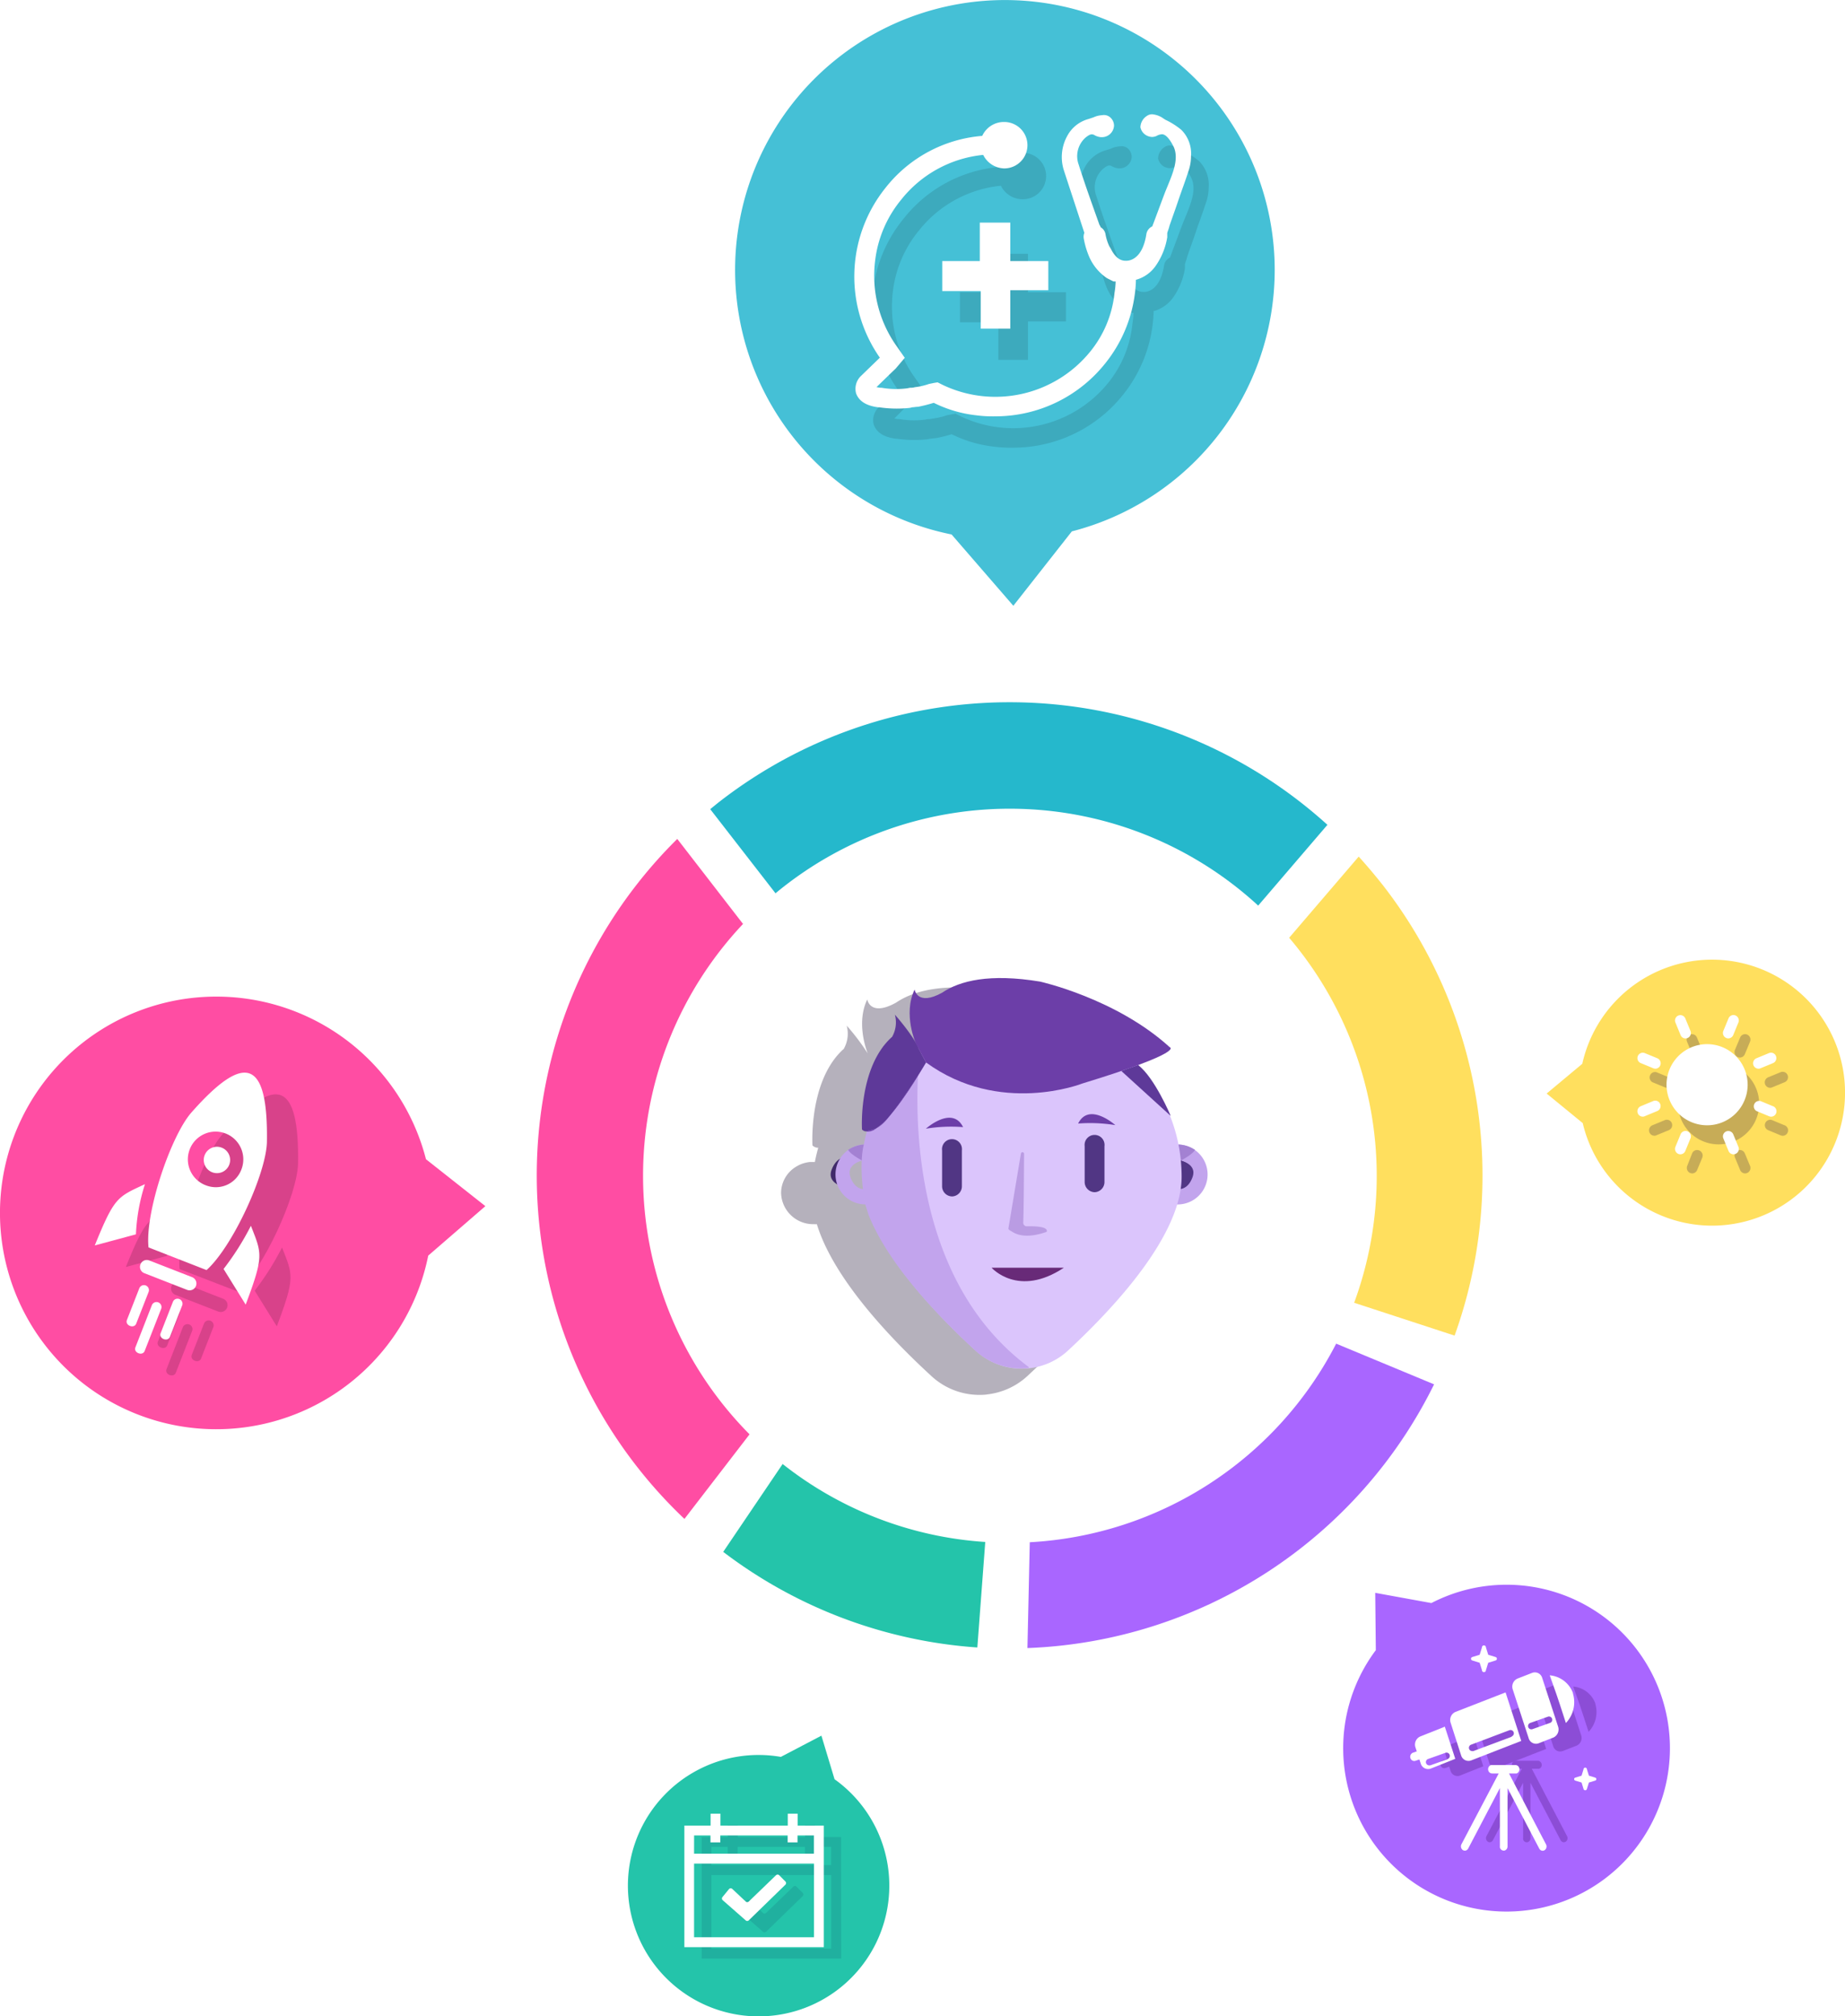 <svg class="width-80 svg--center" viewBox="0 0 465.83 508.9" xmlns="http://www.w3.org/2000/svg"><defs><style type="text/css">
<!--/*-->/* &gt;&lt;!--*/
.\35 2d8348e-012f-4d43-9c2d-ef4cc77cb2d2{fill:#513684;}.a66fcd6c-8347-483d-aa59-144aa31eb59b{fill:#a966ff;}.\33 ea23cee-e360-4a7b-8c7c-536cc1348db4{fill:#ffdf5e;}.a0229a05-89e4-4a21-ae93-ed483eb930b7{fill:#24c4aa;}.\31 96545b9-4bcc-4ddb-b797-06bc329ed29e{fill:#45c0d6;}.\38 778c062-daf7-4750-bf8e-eadd5dcc39cc{fill:#ff4da3;}.af15cbfc-96e5-4fbd-9423-66b1175e052b{opacity:0.58;}.\37 d150e5c-6cf4-4967-a515-eb5fe2454e0e{fill:#3799ab;}.c67140a0-1f51-41ac-8b86-a527e8dd4378{fill:#fff;}.d7313fc9-fa5c-42a9-8f3f-a13bb11ed7d8{opacity:0.17;}.fd854451-dc59-47c8-abc2-31ab68b4efce{fill:#0c506b;}.\37 d5b9191-3bf7-43c8-86ef-d80b2a2c38a1{opacity:0.37;}.\32 adad8fb-d833-4d0b-acf2-fae97487976b{fill:#942d5f;}.f5aed083-1504-445b-9b4b-7a5dfc406325{opacity:0.36;}.\36 24c142b-823c-4abe-a05b-543097fb2698{fill:#5a228c;}.\39 aceae16-0706-404a-872d-60f6dbdc4b79{opacity:0.52;}.\36 8833130-0731-42a0-944b-6f7ad32a7d8a{fill:#947c51;}.c506c41f-515d-4a0d-a7a3-e933836a4a06{fill:#25b8cc;}.\30 83db380-ff31-4b4f-93b8-33e85e889786{fill:#211535;opacity:0.33;}.\39 b09570b-fbc9-40da-8ea1-f635de67b92b{fill:#c2a4ed;}.c4753bb4-8b3a-4916-805e-e6b447e33bfb{fill:#a381d2;}.\33 8bc613d-673b-4cc3-b395-6837e24bad74{fill:none;}.\39 db70580-a8ff-493c-809e-ff5de1fa1841{fill:#dbc5fc;}.\33 e0e9682-ce22-4464-9e06-442ce24e360a,.\39 20062ad-e2a1-4dbd-b549-6908ed08dae3{fill:#6c3ea8;}.\30 ad13cf0-2787-4b21-93ac-9eb17b01b62a{fill:#682a78;}.\39 56cb5b6-1a5e-4251-9f43-a6d2d2dba366{fill:#5e3999;}.\39 20062ad-e2a1-4dbd-b549-6908ed08dae3{opacity:0.3;}.f452e88f-9ee5-46ef-9744-861906ccbb73{fill:#29144d;opacity:0;}

/*--&gt;&lt;!*/
</style></defs><title></title><g data-name="profil-utilisateur-orientoi" id="ae2e3400-2c4f-4f0d-ad17-96758f5f6e7e"><g data-name="orientoi-profil" id="b832ee91-8c7a-4695-b3c7-483ad643fb52"><path class="52d8348e-012f-4d43-9c2d-ef4cc77cb2d2" d="M214.44,292s-3-.63-4.46,3.25a3.28,3.28,0,0,0-.25,1.34,2.52,2.52,0,0,0,.11.61c.59,1.6,3.33,2.18,4.19,2.33-.86-.15-3.6-.73-4.19-2.33.7,2.23,4.47,2.77,4.47,2.77l0-2.74v0l.08-4.44Z"></path><path class="a66fcd6c-8347-483d-aa59-144aa31eb59b" d="M348.23,467.11a41.25,41.25,0,1,0,13.17-62.47l-14.18-2.58.15,14.47A41.25,41.25,0,0,0,348.23,467.11Z"></path><path class="3ea23cee-e360-4a7b-8c7c-536cc1348db4" d="M431.6,309.37a33.57,33.57,0,1,0-32.1-40.85l-9,7.51,9.11,7.46A33.58,33.58,0,0,0,431.6,309.37Z"></path><path class="a0229a05-89e4-4a21-ae93-ed483eb930b7" d="M161.45,462.41a33,33,0,1,0,49.26-13.3l-3.32-11-10.24,5.36A33,33,0,0,0,161.45,462.41Z"></path><path class="196545b9-4bcc-4ddb-b797-06bc329ed29e" d="M321.84,68.12a68.12,68.12,0,1,0-81.58,66.79l15.59,18,14.77-18.78A68.15,68.15,0,0,0,321.84,68.12Z"></path><path class="8778c062-daf7-4750-bf8e-eadd5dcc39cc" d="M54.6,251.56a54.6,54.6,0,1,0,53.52,65.38l14.43-12.49-15-11.84A54.63,54.63,0,0,0,54.6,251.56Z"></path><g class="af15cbfc-96e5-4fbd-9423-66b1175e052b"><polygon class="7d150e5c-6cf4-4967-a515-eb5fe2454e0e" points="259.55 90.83 259.55 81.13 269.14 81.13 269.14 73.77 259.55 73.77 259.55 64.06 251.85 64.06 251.85 73.77 242.37 73.77 242.37 81.35 252.07 81.35 252.07 90.83 259.55 90.83"></polygon><path class="7d150e5c-6cf4-4967-a515-eb5fe2454e0e" d="M302.75,40.67a18.62,18.62,0,0,0-4.09-2.59c-.13-.14-.27-.14-.41-.27a5.61,5.61,0,0,0-2.86-1.09,2.26,2.26,0,0,0-1.36.41A3.52,3.52,0,0,0,292.4,40a3,3,0,0,0,1.77,2.18,3.35,3.35,0,0,0,1.09.27,2.79,2.79,0,0,0,1.5-.41,3.12,3.12,0,0,1,1.09-.27c.95,0,2,1.22,3,3.27,1.23,2.86-.13,6.26-1.36,9.26l-.82,2c-1.09,2.86-2.18,5.86-3.27,8.72a2.61,2.61,0,0,0-1.49,2c-1,6.13-4.09,6.67-5,6.67h-.28c-1.5,0-2.72-1.09-3.67-3l-.41-.68a12.56,12.56,0,0,1-1-3,2.39,2.39,0,0,0-1.22-1.78,1,1,0,0,0-.28-.54c-1.49-4.22-3.54-9.81-5.31-15.39a6.22,6.22,0,0,1,1.91-6.81c.54-.41,1.09-.82,1.63-.69.28,0,.41.14.68.28a4.16,4.16,0,0,0,1.37.41h.13a3.06,3.06,0,0,0,3.27-2.86,2.8,2.8,0,0,0-.81-2,2.4,2.4,0,0,0-2.18-.68,5.57,5.57,0,0,0-2.18.55l-1.23.4a8.67,8.67,0,0,0-5.45,4.36,11.11,11.11,0,0,0-.82,8.59c1.64,5,3.41,10.35,5.18,15.8a2.73,2.73,0,0,0-.14,1.5,22.57,22.57,0,0,0,1.23,4.22A12.54,12.54,0,0,0,284,78.13l1.64.82h.54a19.9,19.9,0,0,1-.27,2.86,28.1,28.1,0,0,1-6.13,14.85,30.82,30.82,0,0,1-37.19,8.44l-1.36-.68-.82.14-1.36.27a16.92,16.92,0,0,1-3.54.82,4,4,0,0,1-1.23.13l-.68.14a21.38,21.38,0,0,1-6.54-.14h-.27c-.41,0-.68-.13-1-.13l3.81-3.82,1-1,2.32-2.73-2-2.86a30.65,30.65,0,0,1-5.45-21.93,29.59,29.59,0,0,1,6.54-15.12,30.22,30.22,0,0,1,20.7-11.31,6.11,6.11,0,0,0,5.31,3.41,5.86,5.86,0,1,0,0-11.71,6,6,0,0,0-5.45,3.54A34.6,34.6,0,0,0,228,55.38,35,35,0,0,0,220.47,73a35.38,35.38,0,0,0,6.13,25.2l-.41.41-4.35,4.23a4.43,4.43,0,0,0-1.23,4.35c.68,1.91,2.45,3.14,5.58,3.55h.28a30.42,30.42,0,0,0,7.76.13l.55-.13c.41,0,.95-.14,1.49-.14,1.37-.27,2.59-.55,4-1h0a31.94,31.94,0,0,0,10.62,3.13,32.43,32.43,0,0,0,5,.27,35.42,35.42,0,0,0,27.65-13.35A35,35,0,0,0,291,82.08a32.63,32.63,0,0,0,.27-3.54,9,9,0,0,0,4.9-3.41,17.54,17.54,0,0,0,3-7.35V66.69c.13-.55.41-1.09.54-1.77.68-2.05,1.5-4.23,2.18-6.27.82-2.45,1.77-4.9,2.59-7.49a11.15,11.15,0,0,0,.68-3.82A8.45,8.45,0,0,0,302.75,40.67Z"></path></g><polygon class="c67140a0-1f51-41ac-8b86-a527e8dd4378" points="255.08 82.96 255.08 73.26 264.68 73.26 264.68 65.9 255.08 65.9 255.08 56.19 247.38 56.19 247.38 65.9 237.9 65.9 237.9 73.48 247.61 73.48 247.61 82.96 255.08 82.96"></polygon><path class="c67140a0-1f51-41ac-8b86-a527e8dd4378" d="M298.29,32.8a18.85,18.85,0,0,0-4.09-2.59c-.14-.14-.27-.14-.41-.27a5.68,5.68,0,0,0-2.86-1.09,2.24,2.24,0,0,0-1.36.41,3.53,3.53,0,0,0-1.64,2.86,3.06,3.06,0,0,0,1.77,2.18,3.35,3.35,0,0,0,1.09.27,2.76,2.76,0,0,0,1.5-.41,3.12,3.12,0,0,1,1.09-.27c.95,0,2,1.22,3,3.27,1.22,2.86-.14,6.26-1.36,9.26l-.82,2c-1.09,2.86-2.18,5.86-3.27,8.72a2.63,2.63,0,0,0-1.5,2c-.95,6.13-4.09,6.68-5,6.68h-.27c-1.5,0-2.73-1.09-3.68-3l-.41-.68a12.17,12.17,0,0,1-.95-3,2.43,2.43,0,0,0-1.23-1.77,1,1,0,0,0-.27-.54c-1.5-4.22-3.54-9.81-5.31-15.39a6.24,6.24,0,0,1,1.9-6.82c.55-.4,1.09-.81,1.64-.68.27,0,.41.14.68.28a4.17,4.17,0,0,0,1.36.4H278a3.07,3.07,0,0,0,3.27-2.86,2.77,2.77,0,0,0-.82-2,2.39,2.39,0,0,0-2.18-.68,5.74,5.74,0,0,0-2.18.54l-1.22.41a8.65,8.65,0,0,0-5.45,4.36,11,11,0,0,0-.82,8.58c1.63,5,3.4,10.36,5.18,15.81a2.6,2.6,0,0,0-.14,1.49,21.25,21.25,0,0,0,1.23,4.23,12.54,12.54,0,0,0,4.63,5.72l1.63.82h.55a19.92,19.92,0,0,1-.28,2.86,27.91,27.91,0,0,1-6.13,14.84,30.85,30.85,0,0,1-37.18,8.45l-1.37-.68-.81.13-1.37.28a16,16,0,0,1-3.54.81,3.64,3.64,0,0,1-1.22.14l-.68.14a21.38,21.38,0,0,1-6.54-.14h-.28c-.4,0-.68-.14-1-.14L225.13,94l1-.95,2.31-2.73-2-2.86a30.71,30.71,0,0,1-5.45-21.93,29.68,29.68,0,0,1,6.54-15.12,30.22,30.22,0,0,1,20.71-11.31,6.09,6.09,0,0,0,5.31,3.41,5.86,5.86,0,0,0,0-11.72A6,6,0,0,0,248,34.3,34.59,34.59,0,0,0,223.5,47.51a35.75,35.75,0,0,0-1.36,42.77l-.41.41-4.36,4.22a4.47,4.47,0,0,0-1.23,4.36c.69,1.91,2.46,3.14,5.59,3.54H222a30.08,30.08,0,0,0,7.77.14l.54-.14c.41,0,.95-.13,1.5-.13a40.51,40.51,0,0,0,3.95-1h0a31.85,31.85,0,0,0,10.63,3.14,32.36,32.36,0,0,0,5,.27,35.45,35.45,0,0,0,27.65-13.35,35.09,35.09,0,0,0,7.49-17.57,30.29,30.29,0,0,0,.27-3.54,9,9,0,0,0,4.91-3.41,17.53,17.53,0,0,0,3-7.35V58.82c.14-.55.41-1.09.55-1.78.68-2,1.5-4.22,2.18-6.26.82-2.45,1.77-4.91,2.59-7.49a11.44,11.44,0,0,0,.68-3.82A8.48,8.48,0,0,0,298.29,32.8Z"></path><g class="d7313fc9-fa5c-42a9-8f3f-a13bb11ed7d8"><path class="fd854451-dc59-47c8-abc2-31ab68b4efce" d="M192.64,487.61a.57.57,0,0,0,.78,0l9.25-9a.56.56,0,0,0,0-.81l-1.57-1.58a.57.57,0,0,0-.8,0l-6.87,6.63a.57.57,0,0,1-.79,0l-3.39-3.18a.57.57,0,0,0-.83.06l-1.64,2a.58.58,0,0,0,.06.8Z"></path><path class="fd854451-dc59-47c8-abc2-31ab68b4efce" d="M212.36,463.69h-6.61v-3h-2.49v3h-17v-3h-2.49v3h-6.62v30.68h35.24Zm-32.75,2.49h4.13v1.74h2.49v-1.74h17v1.74h2.49v-1.74h4.13v4.61H179.61Zm30.27,25.7H179.61v-18.6h30.27Z"></path></g><path class="c67140a0-1f51-41ac-8b86-a527e8dd4378" d="M188.27,484.73a.57.57,0,0,0,.78,0l9.25-9a.57.57,0,0,0,0-.81l-1.57-1.58a.57.57,0,0,0-.8,0l-6.87,6.63a.57.57,0,0,1-.79,0l-3.39-3.18a.57.57,0,0,0-.83.06l-1.64,2a.57.57,0,0,0,.06.79Z"></path><path class="c67140a0-1f51-41ac-8b86-a527e8dd4378" d="M208,460.81h-6.61v-3h-2.49v3h-17v-3h-2.49v3h-6.62v30.68H208Zm-32.75,2.49h4.13v1.75h2.49V463.3h17v1.75h2.49V463.3h4.13v4.61H175.24ZM205.51,489H175.24V470.4h30.27Z"></path><g class="7d5b9191-3bf7-43c8-86ef-d80b2a2c38a1"><path class="2adad8fb-d833-4d0b-acf2-fae97487976b" d="M46.2,334.94a1.26,1.26,0,0,1,2.34.91L44.39,346.5c-.54,1.37-2.88.46-2.34-.92Z"></path><path class="2adad8fb-d833-4d0b-acf2-fae97487976b" d="M43,330.67a1.26,1.26,0,0,1,2.34.91l-3.12,8c-.54,1.37-2.88.45-2.35-.92Z"></path><path class="2adad8fb-d833-4d0b-acf2-fae97487976b" d="M51.55,334a1.26,1.26,0,0,1,2.34.91l-3.12,8c-.54,1.37-2.89.45-2.35-.92Z"></path><path class="2adad8fb-d833-4d0b-acf2-fae97487976b" d="M42.18,317l-10.4,2.81c5-12.31,5.71-12.21,12.68-15.47A47.75,47.75,0,0,0,42.18,317Z"></path><path class="2adad8fb-d833-4d0b-acf2-fae97487976b" d="M64.31,325.79l5.58,9c4.67-12.44,4.07-12.85,1.32-19.9A69.19,69.19,0,0,1,64.31,325.79Z"></path><path class="2adad8fb-d833-4d0b-acf2-fae97487976b" d="M57.34,330.06h0a1.73,1.73,0,0,1-2.23,1l-10.8-4.21a1.72,1.72,0,0,1-1-2.23h0a1.71,1.71,0,0,1,2.23-1l10.79,4.21A1.73,1.73,0,0,1,57.34,330.06Z"></path><path class="2adad8fb-d833-4d0b-acf2-fae97487976b" d="M75.25,293.79c.34-20.81-5.49-22.9-19.11-7.45-5.15,5.91-11.71,25.17-10.79,34L60,326C66.72,320,75,301.63,75.25,293.79Z"></path><path class="2adad8fb-d833-4d0b-acf2-fae97487976b" d="M65.74,299.44a3.33,3.33,0,1,1-1.9-4.32A3.34,3.34,0,0,1,65.74,299.44Z"></path></g><path class="c67140a0-1f51-41ac-8b86-a527e8dd4378" d="M38.34,329.46a1.26,1.26,0,0,1,2.35.92L36.53,341c-.53,1.38-2.88.46-2.34-.91Z"></path><path class="c67140a0-1f51-41ac-8b86-a527e8dd4378" d="M35.17,325.19a1.26,1.26,0,0,1,2.35.92l-3.13,8c-.54,1.37-2.88.46-2.35-.91Z"></path><path class="c67140a0-1f51-41ac-8b86-a527e8dd4378" d="M43.69,328.52a1.26,1.26,0,0,1,2.34.91l-3.12,8c-.54,1.38-2.89.46-2.35-.91Z"></path><path class="c67140a0-1f51-41ac-8b86-a527e8dd4378" d="M34.32,311.57l-10.39,2.8c5-12.31,5.7-12.2,12.67-15.47A47.89,47.89,0,0,0,34.32,311.57Z"></path><path class="c67140a0-1f51-41ac-8b86-a527e8dd4378" d="M56.45,320.31l5.58,9c4.67-12.43,4.07-12.84,1.32-19.9A68.72,68.72,0,0,1,56.45,320.31Z"></path><path class="c67140a0-1f51-41ac-8b86-a527e8dd4378" d="M49.48,324.59h0a1.72,1.72,0,0,1-2.23,1l-10.79-4.21a1.7,1.7,0,0,1-1-2.22h0a1.71,1.71,0,0,1,2.23-1l10.79,4.21A1.72,1.72,0,0,1,49.48,324.59Z"></path><path class="c67140a0-1f51-41ac-8b86-a527e8dd4378" d="M67.39,288.32c.34-20.81-5.49-22.91-19.11-7.45-5.15,5.91-11.71,25.17-10.78,34l14.65,5.72C58.86,314.56,67.18,296.16,67.39,288.32ZM52.1,299.24a7,7,0,1,1,8.83-4A6.88,6.88,0,0,1,52.1,299.24Z"></path><path class="c67140a0-1f51-41ac-8b86-a527e8dd4378" d="M57.88,294a3.33,3.33,0,1,1-1.9-4.31A3.33,3.33,0,0,1,57.88,294Z"></path><g class="f5aed083-1504-445b-9b4b-7a5dfc406325"><path class="624c142b-823c-4abe-a05b-543097fb2698" d="M386.75,446.47h1.56a.77.77,0,0,0,.25,0,1,1,0,0,0,.66-1.26,1,1,0,0,0-.91-.76h-5.62a.73.73,0,0,0-.25,0,1,1,0,0,0-.66,1.26,1,1,0,0,0,.91.76h1.55l-8.93,17a1.11,1.11,0,0,0,.15,1.24.88.88,0,0,0,1.32,0,.78.78,0,0,0,.16-.21l7.62-14.5v14a1.24,1.24,0,0,0,0,.27.93.93,0,0,0,1.15.72,1,1,0,0,0,.7-1V450l7.62,14.5a1,1,0,0,0,.15.21.89.89,0,0,0,1.33,0,1.11,1.11,0,0,0,.14-1.24Z"></path><path class="624c142b-823c-4abe-a05b-543097fb2698" d="M402.76,430l-.19.09,0,0,.24-.07a6.55,6.55,0,0,0-5.6-4.31l1.62,4.56.81,2.43,1.45,4.45A7.28,7.28,0,0,0,402.76,430Z"></path><path class="624c142b-823c-4abe-a05b-543097fb2698" d="M386.62,429.82l-12,4.69a2.11,2.11,0,0,0-1.14,2.62l2.51,7.76a1.83,1.83,0,0,0,2.39,1.25l12-4.68Z"></path><path class="624c142b-823c-4abe-a05b-543097fb2698" d="M399.21,438l-3.76-11.64a1.83,1.83,0,0,0-2.39-1.25l-3.53,1.38a2.1,2.1,0,0,0-1.14,2.62l3.76,11.64a1.83,1.83,0,0,0,2.39,1.25l3.53-1.37A2.11,2.11,0,0,0,399.21,438Z"></path><path class="624c142b-823c-4abe-a05b-543097fb2698" d="M372.05,438l-5.9,2.35A2.13,2.13,0,0,0,365,443l.32,1-1,.33a1.06,1.06,0,0,0-.57,1.31.92.92,0,0,0,1.2.63l.95-.33.32,1a1.83,1.83,0,0,0,2.39,1.25l5.89-2.35Z"></path></g><path class="c67140a0-1f51-41ac-8b86-a527e8dd4378" d="M381,447.66h1.64l.26,0a1.11,1.11,0,0,0,.69-1.33,1,1,0,0,0-.95-.8h-5.92a.78.78,0,0,0-.26,0,1.1,1.1,0,0,0-.7,1.33,1,1,0,0,0,1,.79h1.64l-9.41,17.87a1.17,1.17,0,0,0,.16,1.3.92.92,0,0,0,1.39,0,.87.87,0,0,0,.16-.23l8-15.26v14.72a.9.9,0,0,0,0,.28,1,1,0,0,0,1.21.77,1.07,1.07,0,0,0,.72-1.05V451.35l8,15.26a1.88,1.88,0,0,0,.16.23.93.93,0,0,0,1.4,0,1.15,1.15,0,0,0,.15-1.3Z"></path><path class="c67140a0-1f51-41ac-8b86-a527e8dd4378" d="M397.12,427.4l-.2.09,0,0,.25-.07a6.88,6.88,0,0,0-5.89-4.54l1.7,4.8.86,2.56,1.52,4.68A7.63,7.63,0,0,0,397.12,427.4Z"></path><path class="c67140a0-1f51-41ac-8b86-a527e8dd4378" d="M380.13,427.19l-12.66,4.93a2.22,2.22,0,0,0-1.2,2.77l2.63,8.17a1.94,1.94,0,0,0,2.52,1.31l12.67-4.93Zm1.53,11.2L372,442a.77.77,0,0,1-.29,0,.82.82,0,0,1-.78-.53.84.84,0,0,1,.48-1.08l9.68-3.65a.83.83,0,1,1,.59,1.56Z"></path><path class="c67140a0-1f51-41ac-8b86-a527e8dd4378" d="M393.39,435.82l-4-12.25a1.93,1.93,0,0,0-2.52-1.32l-3.72,1.45a2.22,2.22,0,0,0-1.2,2.77l4,12.25a1.93,1.93,0,0,0,2.52,1.32l3.72-1.45A2.24,2.24,0,0,0,393.39,435.82Zm-2.06-.92-4.39,1.56a.72.72,0,0,1-.28.05.83.83,0,0,1-.28-1.62l4.39-1.55a.83.83,0,1,1,.56,1.56Z"></path><path class="c67140a0-1f51-41ac-8b86-a527e8dd4378" d="M364.79,435.84l-6.21,2.48a2.23,2.23,0,0,0-1.2,2.76l.33,1-1,.34a1.11,1.11,0,0,0-.59,1.39,1,1,0,0,0,1.25.65l1-.34.33,1a1.94,1.94,0,0,0,2.52,1.31l6.21-2.47Zm.71,8.21-4.39,1.56a.86.86,0,0,1-.28,0,.83.83,0,0,1-.27-1.61l4.39-1.56a.83.83,0,1,1,.55,1.57Z"></path><path class="c67140a0-1f51-41ac-8b86-a527e8dd4378" d="M375.17,415.82l.58,1.87,1.87.58a.45.45,0,0,1,0,.86l-1.87.58-.58,1.87a.5.5,0,0,1-1,0l-.58-1.87-1.87-.58a.45.45,0,0,1,0-.86l1.87-.58.58-1.87A.5.5,0,0,1,375.17,415.82Z"></path><path class="c67140a0-1f51-41ac-8b86-a527e8dd4378" d="M400.67,446.61l.5,1.6,1.61.5a.39.39,0,0,1,0,.74l-1.61.49-.5,1.61a.44.44,0,0,1-.86,0l-.49-1.61-1.61-.49a.39.39,0,0,1,0-.74l1.61-.5.49-1.6A.43.43,0,0,1,400.67,446.61Z"></path><g class="9aceae16-0706-404a-872d-60f6dbdc4b79"><path class="68833130-0731-42a0-944b-6f7ad32a7d8a" d="M446.93,274.58a1.14,1.14,0,0,0,.51-.11l3.15-1.3a1.38,1.38,0,0,0,.75-1.79,1.35,1.35,0,0,0-1.77-.74l-3.16,1.3a1.39,1.39,0,0,0-.74,1.79A1.37,1.37,0,0,0,446.93,274.58Z"></path><path class="68833130-0731-42a0-944b-6f7ad32a7d8a" d="M440.54,291.13a1.35,1.35,0,0,0-1.77-.74,1.38,1.38,0,0,0-.72,1.8l1.31,3.16a1.35,1.35,0,0,0,1.25.84,1.67,1.67,0,0,0,.52-.11,1.38,1.38,0,0,0,.72-1.8Z"></path><path class="68833130-0731-42a0-944b-6f7ad32a7d8a" d="M433.91,268.38a10.24,10.24,0,1,0,10.25,10.23A10.25,10.25,0,0,0,433.91,268.38Z"></path><path class="68833130-0731-42a0-944b-6f7ad32a7d8a" d="M429,290.39a1.35,1.35,0,0,0-1.77.74L426,294.28a1.39,1.39,0,0,0,.72,1.8,1.61,1.61,0,0,0,.52.11,1.37,1.37,0,0,0,1.25-.84l1.31-3.16A1.38,1.38,0,0,0,429,290.39Z"></path><path class="68833130-0731-42a0-944b-6f7ad32a7d8a" d="M450.61,284.06l-3.16-1.31a1.36,1.36,0,0,0-1,2.53l3.15,1.31a1.59,1.59,0,0,0,.51.1,1.37,1.37,0,0,0,.52-2.63Z"></path><path class="68833130-0731-42a0-944b-6f7ad32a7d8a" d="M438.77,266.83a1.39,1.39,0,0,0,.52.11,1.36,1.36,0,0,0,1.25-.84l1.31-3.16a1.38,1.38,0,0,0-.72-1.79,1.34,1.34,0,0,0-1.77.73L438.05,265A1.38,1.38,0,0,0,438.77,266.83Z"></path><path class="68833130-0731-42a0-944b-6f7ad32a7d8a" d="M421.37,271.94l-3.15-1.3a1.37,1.37,0,0,0-1,2.53l3.16,1.3a1.33,1.33,0,0,0,.5.11,1.35,1.35,0,0,0,1.25-.85A1.37,1.37,0,0,0,421.37,271.94Z"></path><path class="68833130-0731-42a0-944b-6f7ad32a7d8a" d="M427.26,266.1a1.35,1.35,0,0,0,1.25.84,1.43,1.43,0,0,0,.52-.11,1.38,1.38,0,0,0,.72-1.8l-1.31-3.15a1.34,1.34,0,0,0-1.77-.73,1.37,1.37,0,0,0-.72,1.79Z"></path><path class="68833130-0731-42a0-944b-6f7ad32a7d8a" d="M420.35,282.74l-3.16,1.3a1.39,1.39,0,0,0-.74,1.79,1.35,1.35,0,0,0,1.25.85,1.1,1.1,0,0,0,.5-.11l3.16-1.3a1.38,1.38,0,0,0,.74-1.78A1.33,1.33,0,0,0,420.35,282.74Z"></path></g><path class="c67140a0-1f51-41ac-8b86-a527e8dd4378" d="M444,269.76a1.1,1.1,0,0,0,.5-.11l3.16-1.3a1.38,1.38,0,0,0,.74-1.78,1.34,1.34,0,0,0-1.77-.75l-3.15,1.3a1.37,1.37,0,0,0,.52,2.64Z"></path><path class="c67140a0-1f51-41ac-8b86-a527e8dd4378" d="M437.61,286.31a1.35,1.35,0,1,0-2.49,1.06l1.3,3.16a1.36,1.36,0,0,0,1.25.84,1.35,1.35,0,0,0,.52-.11,1.37,1.37,0,0,0,.72-1.8Z"></path><path class="c67140a0-1f51-41ac-8b86-a527e8dd4378" d="M431,263.56a10.24,10.24,0,1,0,10.25,10.23A10.25,10.25,0,0,0,431,263.56Z"></path><path class="c67140a0-1f51-41ac-8b86-a527e8dd4378" d="M426.09,285.57a1.36,1.36,0,0,0-1.77.74l-1.3,3.15a1.38,1.38,0,0,0,.72,1.8,1.35,1.35,0,0,0,.52.11,1.37,1.37,0,0,0,1.25-.84l1.3-3.16A1.38,1.38,0,0,0,426.09,285.57Z"></path><path class="c67140a0-1f51-41ac-8b86-a527e8dd4378" d="M447.67,279.24l-3.15-1.31a1.37,1.37,0,0,0-1,2.53l3.16,1.31a1.53,1.53,0,0,0,.5.1,1.37,1.37,0,0,0,.52-2.63Z"></path><path class="c67140a0-1f51-41ac-8b86-a527e8dd4378" d="M435.84,262a1.35,1.35,0,0,0,.52.11,1.37,1.37,0,0,0,1.25-.84l1.3-3.16a1.38,1.38,0,0,0-.72-1.79,1.35,1.35,0,0,0-1.77.73l-1.3,3.15A1.37,1.37,0,0,0,435.84,262Z"></path><path class="c67140a0-1f51-41ac-8b86-a527e8dd4378" d="M418.44,267.12l-3.16-1.3a1.36,1.36,0,0,0-1,2.53l3.15,1.3a1.42,1.42,0,0,0,.51.11,1.35,1.35,0,0,0,1.25-.85A1.38,1.38,0,0,0,418.44,267.12Z"></path><path class="c67140a0-1f51-41ac-8b86-a527e8dd4378" d="M424.32,261.28a1.33,1.33,0,0,0,1.77.73,1.38,1.38,0,0,0,.72-1.8l-1.3-3.15a1.35,1.35,0,1,0-2.49,1.06Z"></path><path class="c67140a0-1f51-41ac-8b86-a527e8dd4378" d="M417.41,277.92l-3.15,1.31a1.38,1.38,0,0,0-.75,1.78,1.35,1.35,0,0,0,1.25.85,1.12,1.12,0,0,0,.51-.11l3.15-1.3a1.37,1.37,0,0,0,.75-1.78A1.34,1.34,0,0,0,417.41,277.92Z"></path><path class="c506c41f-515d-4a0d-a7a3-e933836a4a06" d="M317.67,228.59l17.48-20.39a119.47,119.47,0,0,0-153.48-5.85c-.8.62-1.57,1.26-2.35,1.9l16.48,21.23a92.63,92.63,0,0,1,121.87,3.11Z"></path><path class="8778c062-daf7-4750-bf8e-eadd5dcc39cc" d="M187.58,233.19,171,211.76a119.43,119.43,0,0,0,1.81,171.64l16.44-21.35a92.65,92.65,0,0,1-1.62-128.86Z"></path><path class="3ea23cee-e360-4a7b-8c7c-536cc1348db4" d="M341.9,328.84l25.36,8.29A119.36,119.36,0,0,0,349.2,223.5q-3-3.8-6.15-7.28l-17.56,20.49a92.77,92.77,0,0,1,16.41,92.13Z"></path><path class="a66fcd6c-8347-483d-aa59-144aa31eb59b" d="M337.36,339.16A92.65,92.65,0,0,1,260,389.29L259.41,416a119.42,119.42,0,0,0,102.67-66.57"></path><path class="a0229a05-89e4-4a21-ae93-ed483eb930b7" d="M197.6,369.54a92.17,92.17,0,0,0,51.16,19.68l-2,26.63a119.43,119.43,0,0,1-64.16-24.13"></path><path class="083db380-ff31-4b4f-93b8-33e85e889786" d="M249.23,351.74l-.07.24a17.88,17.88,0,0,0,10.31-4.71c10.51-9.75,24.61-24.8,28.7-38.46a8.08,8.08,0,0,0,7.88-7.9v-.1a7.78,7.78,0,0,0-3.51-6.42,1.08,1.08,0,0,0,.07-.31,9.49,9.49,0,0,0-2.84-.9,7.87,7.87,0,0,0-1.29-.19,43.19,43.19,0,0,0-2.29-7.69l.26.24s-4.2-10-8.52-13.34l-.05-.06c2.77-1,4.67-1.83,6-2.46a29.21,29.21,0,0,0,4.58-2.06l-10.09-6.2A89.61,89.61,0,0,0,252,250.17c-13.21-2.18-21.1-.26-25.79,2.93h0c-6.57,3.62-7.24-.83-7.24-.83-2.61,5.44-.63,11.69.11,13.62a57.1,57.1,0,0,0-5.3-7,7.77,7.77,0,0,1-.79,5.94l-.1.05a18.25,18.25,0,0,0-2.18,2.4h0c-6.41,8.47-5.58,21.85-5.58,21.85a2.18,2.18,0,0,0,.79.48,1.87,1.87,0,0,0,.67.09c-.33,1.19-.62,2.39-.85,3.61H205l-.38,0v0l-.15,0a8.62,8.62,0,0,0-1.13.2,7.62,7.62,0,0,0-2.13.86h0a7.78,7.78,0,0,0-4,6.76,8.1,8.1,0,0,0,8.32,7.87,5.63,5.63,0,0,0,.71,0c.27.89.59,1.79.94,2.69,5.06,12.88,18.08,26.55,27.94,35.61A17.84,17.84,0,0,0,249.16,352l.07-.24"></path><path class="9b09570b-fbc9-40da-8ea1-f635de67b92b" d="M218.74,295.2c-.18-2-.33-4.16-.4-6.31a7.56,7.56,0,1,0,.34,15.12,8.32,8.32,0,0,0,1.12-.08,24.27,24.27,0,0,1-1.1-7C218.7,296.36,218.72,295.78,218.74,295.2Zm-.18,4.93s-2.55.59-3.84-3a3.26,3.26,0,0,1-.21-1.24,2.12,2.12,0,0,1,.09-.57c.6-2.07,3.85-2.57,3.85-2.57l0,2.58.07,4.12h0Z"></path><path class="c4753bb4-8b3a-4916-805e-e6b447e33bfb" d="M214.13,290.25s.42,1,3.45,2.64l1-.24-.22-3.76A8.13,8.13,0,0,0,214.13,290.25Z"></path><path class="52d8348e-012f-4d43-9c2d-ef4cc77cb2d2" d="M296.93,300.34s2.88.62,4.34-3.15a3.22,3.22,0,0,0,.23-1.3,2.28,2.28,0,0,0-.11-.59c-.56-1.55-3.22-2.12-4.06-2.26.84.14,3.5.71,4.06,2.26-.67-2.17-4.33-2.69-4.33-2.69l0,2.66v0l-.07,4.3Zm.47-7.24h0Z"></path><path class="38bc613d-673b-4cc3-b395-6837e24bad74" d="M301.34,295.87a2.61,2.61,0,0,0-.1-.57A2.13,2.13,0,0,1,301.34,295.87Z"></path><path class="9b09570b-fbc9-40da-8ea1-f635de67b92b" d="M297.15,296.94a24.27,24.27,0,0,1-1.1,7,8.32,8.32,0,0,0,1.12.08,7.56,7.56,0,1,0,.33-15.12c-.06,2.15-.22,4.31-.4,6.31C297.13,295.78,297.15,296.36,297.15,296.94Zm.15,2.49h0l.07-4.12,0-2.58s3.24.5,3.84,2.57a2.13,2.13,0,0,1,.1.57,3.47,3.47,0,0,1-.21,1.24c-1.29,3.61-3.84,3-3.84,3Z"></path><path class="c4753bb4-8b3a-4916-805e-e6b447e33bfb" d="M301.71,290.25s-.41,1-3.45,2.64l-1-.24.21-3.76A8.11,8.11,0,0,1,301.71,290.25Z"></path><path class="38bc613d-673b-4cc3-b395-6837e24bad74" d="M213.74,296.12a2.12,2.12,0,0,1,.09-.57A1.75,1.75,0,0,0,213.74,296.12Z"></path><polygon class="38bc613d-673b-4cc3-b395-6837e24bad74" points="217.25 295.53 217.34 299.65 217.35 299.65 217.25 295.53"></polygon><path class="9db70580-a8ff-493c-809e-ff5de1fa1841" d="M219.53,306.77l-.92-2.62C218.87,305,219.18,305.89,219.53,306.77Z"></path><path class="9db70580-a8ff-493c-809e-ff5de1fa1841" d="M225.43,296.65a7.73,7.73,0,0,0-7.21-7.52,27,27,0,0,0-.55,6.21,63.85,63.85,0,0,0,.94,8.81A7.71,7.71,0,0,0,225.43,296.65Z"></path><path class="9db70580-a8ff-493c-809e-ff5de1fa1841" d="M257.8,255.83a39.65,39.65,0,0,0-12.23,2,35.07,35.07,0,0,0-13.21,8c.06-.53.1-.81.1-.81a41.34,41.34,0,0,0-14.24,24.11,7.53,7.53,0,0,1,.39,15l.92,2.62c4.85,12.36,17.33,25.47,26.79,34.16a17.25,17.25,0,0,0,8.33,4.24h0a17,17,0,0,0,5.18.22h0a17.09,17.09,0,0,0,9.88-4.52c11.92-11.05,28.67-29.22,28.63-43.89C298.28,274.2,280.14,255.78,257.8,255.83Zm-6.74,83.08Z"></path><path class="9b09570b-fbc9-40da-8ea1-f635de67b92b" d="M248.94,334.71C226.43,307,232.32,264.8,232.32,264.8A41.4,41.4,0,0,0,218.08,289s-1.47,4.94.39,15l.81,2.59c4.86,12.38,17.45,25.54,26.9,34.25a17.22,17.22,0,0,0,8.33,4.25,17,17,0,0,0,5.18.22l.07-.23A59.71,59.71,0,0,1,248.94,334.71Z"></path><path class="52d8348e-012f-4d43-9c2d-ef4cc77cb2d2" d="M240.38,302a2.57,2.57,0,0,1-2.52-2.62l0-9a2.52,2.52,0,1,1,5,0l0,9A2.56,2.56,0,0,1,240.38,302Z"></path><path class="3e0e9682-ce22-4464-9e06-442ce24e360a" d="M281.6,284s-6.63-5.94-9.39-.4A39.63,39.63,0,0,1,281.6,284Z"></path><path class="3e0e9682-ce22-4464-9e06-442ce24e360a" d="M233.77,284.9s6.63-5.94,9.39-.4A39.63,39.63,0,0,0,233.77,284.9Z"></path><path class="0ad13cf0-2787-4b21-93ac-9eb17b01b62a" d="M250.36,320s6.72,7.65,18.24,0"></path><path class="3e0e9682-ce22-4464-9e06-442ce24e360a" d="M221.2,284.84a14.11,14.11,0,0,1-2.8.72A3.32,3.32,0,0,0,221.2,284.84Z"></path><path class="3e0e9682-ce22-4464-9e06-442ce24e360a" d="M233.77,268.16s-5.59,9.29-9.62,14C228.82,277.09,233.77,268.16,233.77,268.16Z"></path><path class="3e0e9682-ce22-4464-9e06-442ce24e360a" d="M228.3,261.62l2.95,1.81A7,7,0,0,0,228.3,261.62Z"></path><path class="3e0e9682-ce22-4464-9e06-442ce24e360a" d="M221.2,284.84h0a9.52,9.52,0,0,0,3-2.64A17.51,17.51,0,0,1,221.2,284.84Z"></path><path class="956cb5b6-1a5e-4251-9f43-a6d2d2dba366" d="M228.3,261.62a4.41,4.41,0,0,0-3.22.24c-8.41,7.69-7.44,23.25-7.44,23.25a1.87,1.87,0,0,0,.76.45,14.11,14.11,0,0,0,2.8-.72,17.51,17.51,0,0,0,3-2.64c4-4.75,9.62-14,9.62-14l-2.52-4.73Z"></path><path class="956cb5b6-1a5e-4251-9f43-a6d2d2dba366" d="M225.94,256.11s4.86,5.49,5.95,8.52l-7.35,2.24L223,264.16A7.4,7.4,0,0,0,225.94,256.11Z"></path><path class="920062ad-e2a1-4dbd-b549-6908ed08dae3" d="M254.62,310.23a1.7,1.7,0,0,0,.72.54c1.16.82,3.75,2,8.91.17,0,0,.86-1.32-3.61-1.4-.33,0-.84,0-1.34,0a.9.9,0,0,1-.95-.91c.13-3.08.18-11.84.21-17.42a.4.4,0,0,0-.79-.06L254.62,310A.47.47,0,0,0,254.62,310.23Z"></path><path class="956cb5b6-1a5e-4251-9f43-a6d2d2dba366" d="M283.12,270.34l12.47,11.34s-4.08-9.71-8.24-12.84Z"></path><path class="f452e88f-9ee5-46ef-9744-861906ccbb73" d="M275.28,256.11l6.39,14.71s15.21-5.59,15.8-6.32l-12.71-7.81Z"></path><path class="3e0e9682-ce22-4464-9e06-442ce24e360a" d="M295.33,264.33c-13.52-12.32-32.74-16.56-32.74-16.56-12.67-2.09-20.23-.25-24.73,2.81h0c-6.29,3.47-6.94-.8-6.94-.8-3,6.27.34,13.65.34,13.65l2.52,4.73c18.62,13.59,39.47,5.34,39.47,5.34C299.6,265.45,295.33,264.33,295.33,264.33Z"></path><path class="52d8348e-012f-4d43-9c2d-ef4cc77cb2d2" d="M276.38,300.93a2.57,2.57,0,0,1-2.52-2.62l0-9a2.52,2.52,0,1,1,5,0l0,9A2.57,2.57,0,0,1,276.38,300.93Z"></path></g></g></svg>